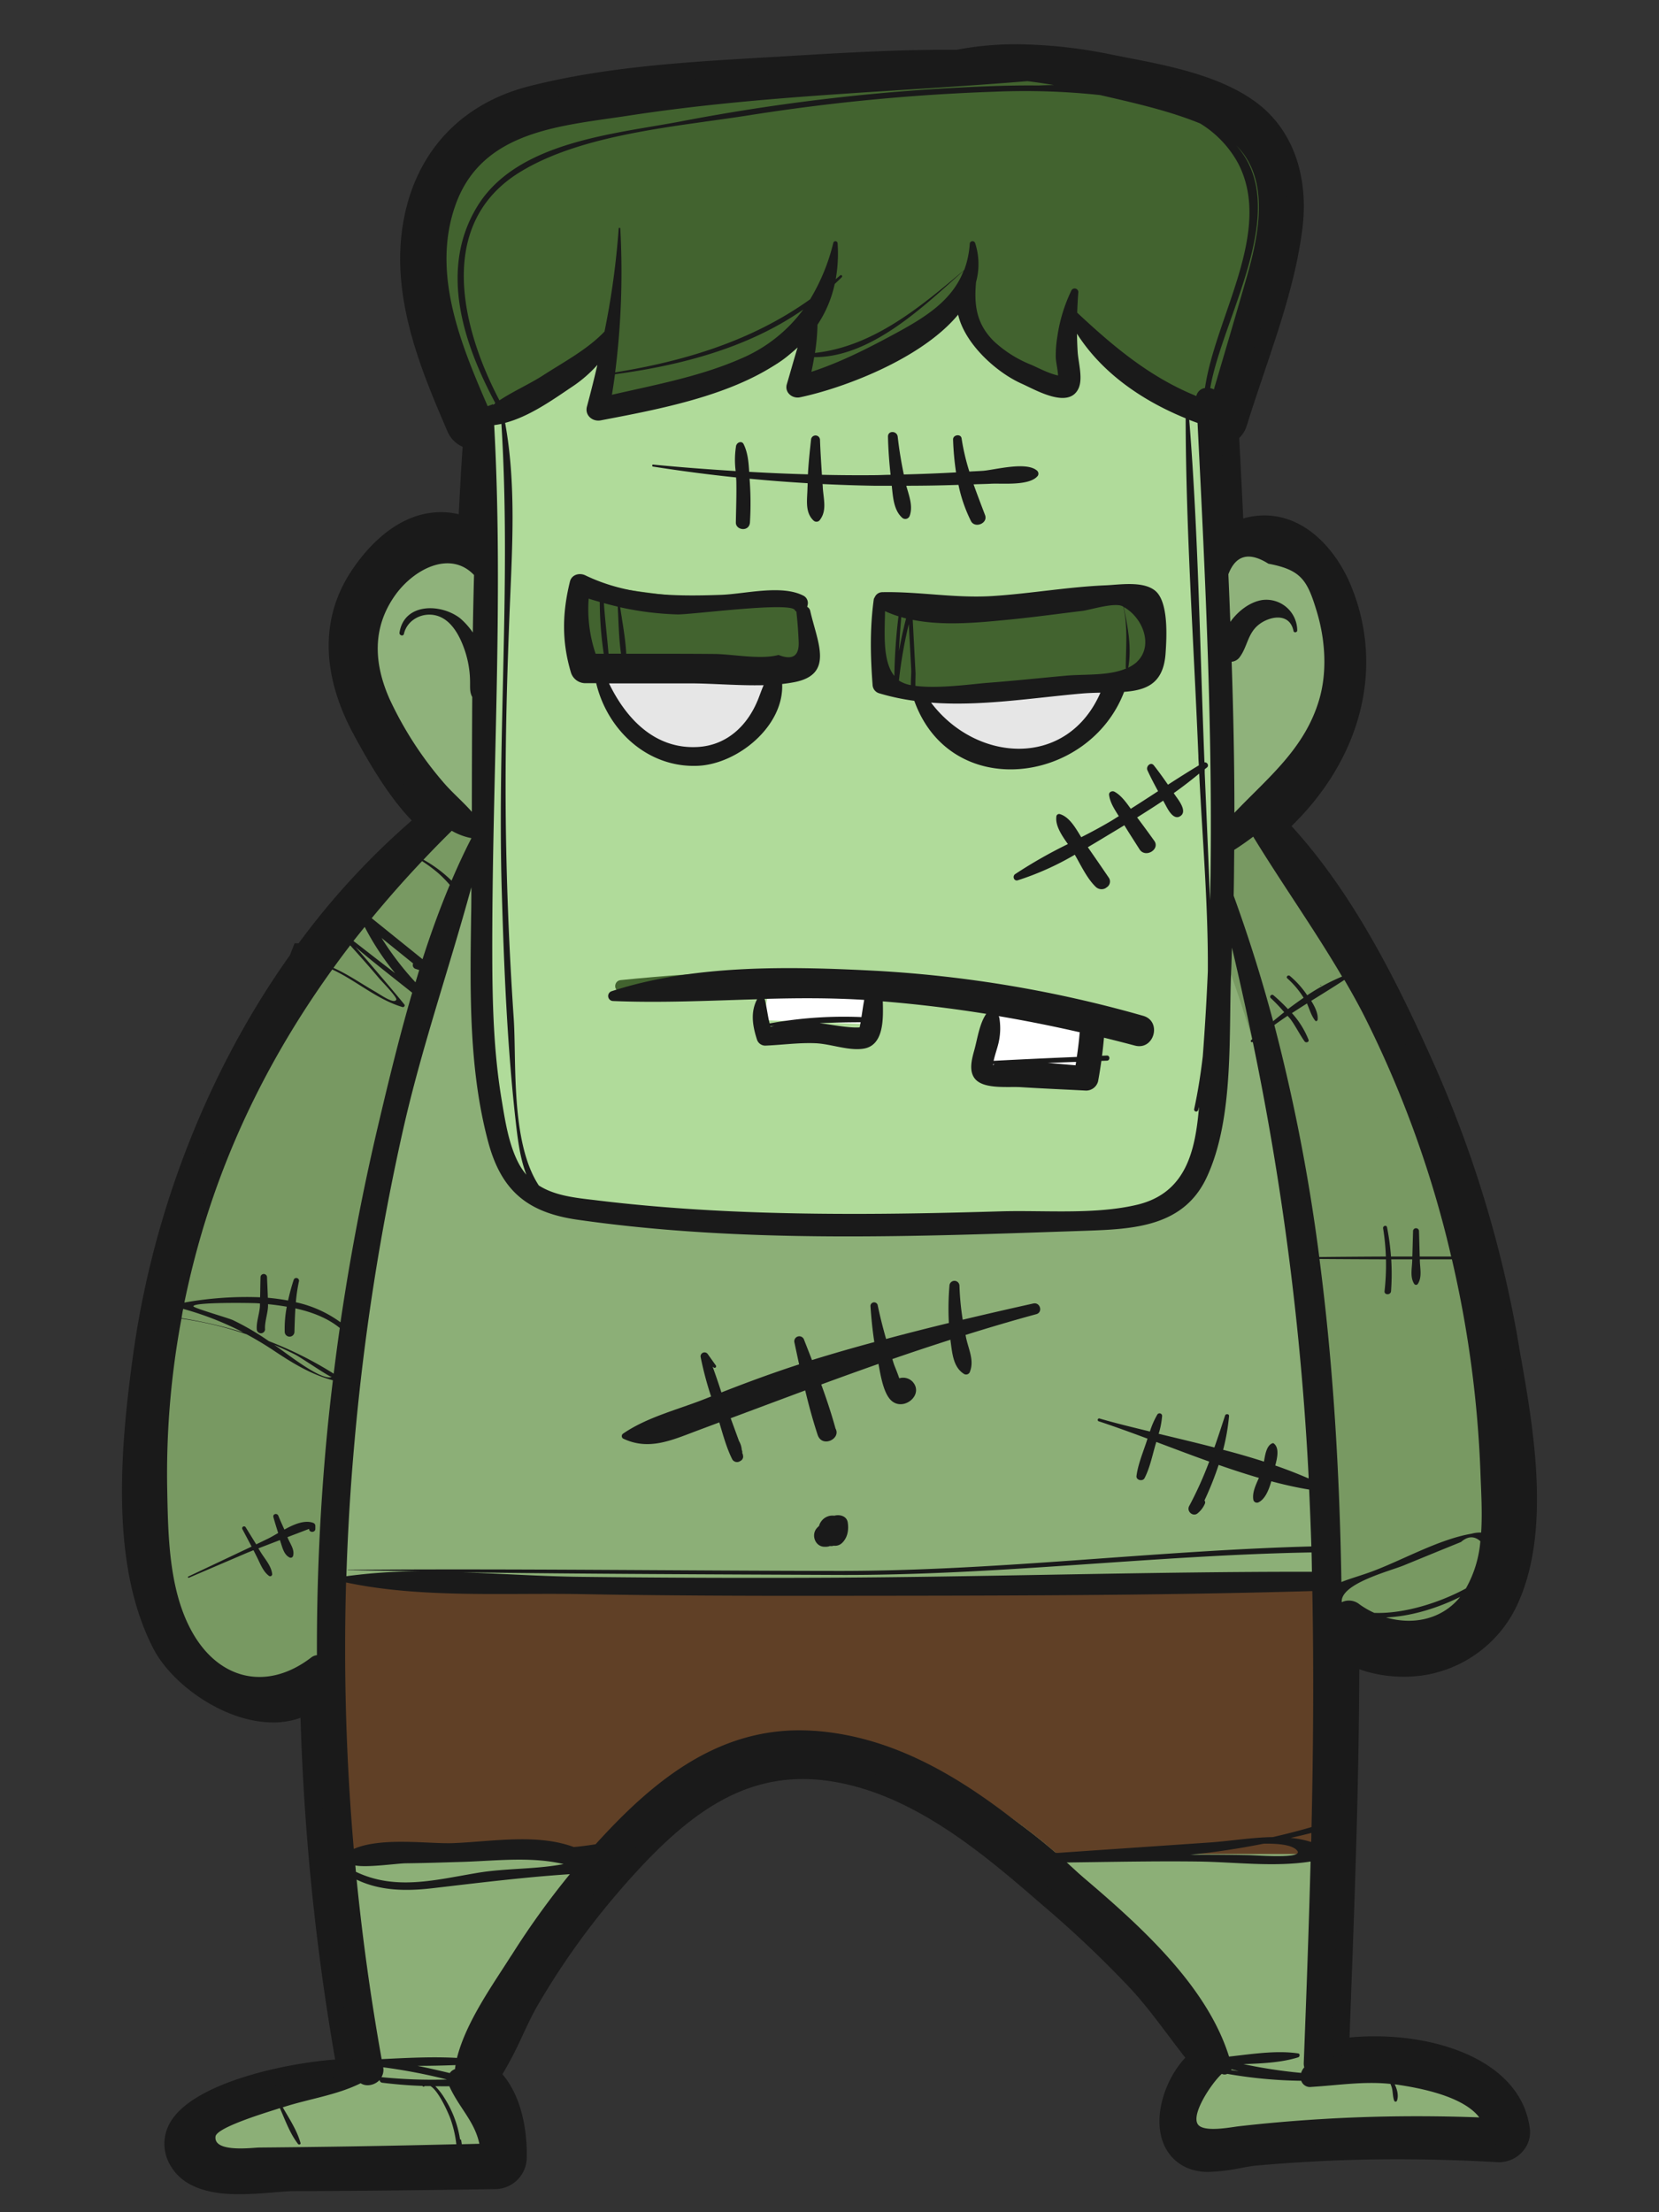 <svg id="Layer_1" data-name="Layer 1" xmlns="http://www.w3.org/2000/svg" viewBox="0 0 600 800"><rect x="0" y="0" width="600" height="800" fill="#333333" stroke="none"/><defs><style>.cls-1{fill:#1a1a1a;}.cls-2{fill:#789962;}.cls-3{fill:#8caf77;}.cls-4{fill:#8fb27b;}.cls-5{fill:#b0db9a;}.cls-6{fill:#42632f;}.cls-7{fill:#e6e6e6;}.cls-8{fill:#fff;}.cls-9{fill:#604026;}</style></defs><title>frank</title><path class="cls-1" d="M491.6,603.65a48,48,0,0,0,15.88,2.7,44.92,44.92,0,0,0,41.09-25.66c12.7-26.81,6-64.46,1.11-91.94l-1-5.91a426.63,426.63,0,0,0-31.29-100.78C504.9,354.27,489.28,323,467.1,298.73c25.57-24.91,33.75-57.92,21.26-87.5-5.07-12-15.89-24.83-31.07-24.83a27.35,27.35,0,0,0-4.28.34,26.85,26.85,0,0,0-3.37.76q-.7-14.55-1.46-29.1a10.84,10.84,0,0,0,2.76-4.54c1.89-6.18,4-12.33,6.17-18.85,5.72-16.92,11.64-34.42,13.89-52.1,2.43-19.05-3.37-35.56-15.91-45.3-13-10.1-32.25-13.82-47.72-16.81l-5.11-1A176.18,176.18,0,0,0,367.78,16,114.14,114.14,0,0,0,346,18h-3.17c-18.59,0-36.43,1-57.82,2.28l-8.6.51c-28.35,1.66-57.66,3.38-85.16,10.42C168,37.18,152.19,53.1,146.74,76c-6.87,28.88,5.27,57.12,15,79.81a10.74,10.74,0,0,0,5.58,5.77c-.57,8.11-1,16.26-1.42,24.39l-.69-.16a27.39,27.39,0,0,0-5.7-.6c-18.74,0-30.85,18.4-34.12,24-9.47,16.34-8.6,35.85,2.52,56.41,5.78,10.7,12.67,22.4,21,31.1A272,272,0,0,0,108,341.12l-1.46,0s-1.65,4.2-1.69,4.31c-29.19,41-49.24,91.8-56.51,143.13C43.2,525.07,40,566.39,55.51,596.26c6.67,12.86,25.64,26.62,43.24,26.62a29.12,29.12,0,0,0,9.94-1.67,869.43,869.43,0,0,0,12.52,123.58C104,746,69.88,753,61.53,767.57a15.23,15.23,0,0,0,.31,15.85c5.93,10.06,20.21,10.06,24.91,10.06,4.44,0,8.78-.36,12.6-.68,2.68-.22,5-.41,6.64-.42,21.93-.07,45.2-.3,73.22-.74a11.48,11.48,0,0,0,11.29-11.22c.14-5-.22-20.3-8.79-30.32a135.07,135.07,0,0,0,7.26-14c1.83-3.9,3.56-7.59,5.48-10.9a274.1,274.1,0,0,1,27.91-39.46c21.66-25.44,41.51-42.39,68-42.39a63,63,0,0,1,6.32.32c31.91,3.27,58.81,26.59,80.42,45.32a391.37,391.37,0,0,1,32,30.38c4.87,5.29,9.14,11,13.67,17,1.92,2.56,3.89,5.17,5.91,7.76-6,6.39-10,16.47-9.26,25.13.64,7.51,4.8,13.07,11.41,15.26a20,20,0,0,0,6.33.9A67.55,67.55,0,0,0,448.81,784c2.1-.38,4.08-.74,5.54-.87,8.77-.78,17.59-1.36,26.21-1.74,8.07-.35,16.4-.54,24.75-.54,11.76,0,24.07.36,36.55,1.06l.55,0a11.27,11.27,0,0,0,8.24-3.86,10.35,10.35,0,0,0,2.67-8c-2.76-23.26-30.21-33.67-56.19-33.67-3.07,0-6.12.15-9.06.44l.32-8.5C489.91,687.61,491.48,645.64,491.6,603.65Z"/><path class="cls-2" d="M231.52,291.34c-8.78-14.56-32.33-22.89-47.64-12.12-47,33.09-76,78.62-98,130-10.22,23.92-20.41,48.82-26,74.21-6.87,31.46-4.68,62.21-.5,93.82,2.39,18.1,14.29,33.79,34.82,33.79,17,0,37.23-15.56,34.82-33.79-3.14-23.76-7.05-48.73-2.65-72.55,4.15-22.49,13.16-44.56,21.72-65.76,15.22-37.67,36.4-77.12,70.91-101.41C234.23,326.87,241.68,308.19,231.52,291.34Z"/><path class="cls-2" d="M513.88,403.75c-18.89-48.48-45.21-102.7-90.21-133-36.89-24.87-71.74,33.68-35.15,58.35,16.27,11,26.78,31.27,36.22,47.64a342.76,342.76,0,0,1,26.79,58,366,366,0,0,1,20.55,126.59c-.53,43.5,69.1,43.52,69.64,0C542.38,507.8,533.4,453.84,513.88,403.75Z"/><path class="cls-3" d="M183.91,279.77c-63.12,166.8-83.29,236.09-53.36,472.17H170S217.53,627,300.6,632.25,444.8,746.72,444.8,746.72h33.31c13.7-156,3.08-334.29-52.92-440.43Z"/><path class="cls-4" d="M214.32,228.73c18.08,27,16.36,59.23-3.84,72s-51.23,1.15-69.31-25.87-16.36-59.23,3.84-72S196.24,201.71,214.32,228.73Z"/><path class="cls-4" d="M396.15,228.73c-18.08,27-16.36,59.23,3.84,72s51.23,1.15,69.31-25.87,16.36-59.23-3.84-72S414.22,201.71,396.15,228.73Z"/><path class="cls-5" d="M436.37,75.5c-1.78-28-250.81-9-250.81-9C170,189.35,176.2,342.21,179.77,404.61c.94,16.47,14.21,29.73,31.15,31.16,63.11,5.3,207.15,15.32,218.75-2.63C444.56,410.09,438.14,103.55,436.37,75.5Z"/><path class="cls-6" d="M322.58,30.47c-123.35,3.6-161.82,10.82-168.29,51.08s15,67.66,15,67.66,41.65-12.39,50.24-28v24.45s60.52-3.51,69.4-22v13.52s48.78-12,55.66-29.29c7.92,18.28,40.32,33,40.32,33L387,116.52s24.23,26.26,54.18,36c3.11-25.86,38.91-86.56,8.78-106.83S373.13,29,322.58,30.47Z"/><path class="cls-7" d="M369.18,275.93c21.08,0,38.17-16.58,38.17-37H331C331,259.35,348.1,275.93,369.18,275.93Z"/><path class="cls-7" d="M249.43,273.92c17.58,0,31.82-16.58,31.82-37H217.6C217.6,257.34,231.85,273.92,249.43,273.92Z"/><path class="cls-6" d="M318.92,218.76s-5.16,23.55,0,28.55,89.13,2.51,96.69,0,0-32.59,0-32.59Z"/><path class="cls-6" d="M291.13,218.56s4.74,22.72-1.49,23.75-67.42,5.66-78.35-3.13-1.57-28.41-1.57-28.41S272.29,220.69,291.13,218.56Z"/><polygon class="cls-8" points="359.44 357.48 353.5 386.54 391.8 387.69 395.26 365.98 359.44 357.48"/><path class="cls-8" d="M278.75,352.91l-2.53,16,38.3,1.48,2.06-16.67C309,353.53,290.28,353.15,278.75,352.91Z"/><path class="cls-6" d="M413,370c-60.35-21.58-125.32-21.89-188.55-15.57-2.6.26-2.62,4.24,0,4,62.89-6.29,127.42-6,187.46,15.43C414.41,374.75,415.47,370.9,413,370Z"/><path class="cls-9" d="M121.64,670.46h98.67c20.88-22.45,47.87-40.25,80.29-38.21,31,2,58.92,18.38,81.77,38.21H482.72c1.1-32.92,1-66.13-.37-98.83H117C116.83,601.07,118.38,633.44,121.64,670.46Z"/><path class="cls-3" d="M130.55,751.94s-61.93.15-60.38,25.19H179.58s4-7.81-9.59-25.19S130.55,751.94,130.55,751.94Z"/><path class="cls-3" d="M478.08,746.34s61.93.15,60.38,25.19H429.06s-4-7.81,9.59-25.19S478.08,746.34,478.08,746.34Z"/><path class="cls-1" d="M319,214.15a3,3,0,0,0-2.66,1.88,1.75,1.75,0,0,0-.35.85c-1.4,10.34-1.21,20.32-.41,30.74a3.32,3.32,0,0,0,2.34,3.08,82.93,82.93,0,0,0,12.75,2.74c13.19,36.73,63.13,30.12,75.88-3.24,8.12-.62,14.27-3,15-14,.38-5.48,1.16-18.47-3.72-22.54-4.33-3.61-12.66-2.24-17.78-2-13.71.56-27.29,3-41,3.88S332.44,213.86,319,214.15Zm10.45,33.62a11.53,11.53,0,0,1-4.34-1.66,160.6,160.6,0,0,1,3.57-20.45l.88,16.49C329.62,243.56,329.39,245.71,329.43,247.77Zm-4.33-12.16c.18-4.15.47-8.3.84-12.44.58.17,1.15.33,1.74.47C326.68,227.61,325.8,231.6,325.1,235.61Zm-5-14.58a40.9,40.9,0,0,0,4.83,1.84,200.3,200.3,0,0,0-1.49,21.57C319.07,239.06,320,228.55,320.08,221Zm16.65,33.06c18,1.38,36.52-1.71,54.35-3.28,2.31-.2,4.61-.27,6.87-.32C385.95,278,353.18,275.84,336.73,254.09Zm74.54-14.84a12.94,12.94,0,0,1-3.27,2.19c1.32-7.38-.17-14.72-1.64-21.95C413.46,223.44,417.18,233.58,411.26,239.25Zm-20-18.31c3-.37,11.76-3.18,14.64-1.71l.32.18c1.65,7.26.93,14.58.87,22a.39.39,0,0,0,.17.32c-6.34,2.76-15.17,2-21.86,2.62-9.38.86-18.77,1.85-28.16,2.57-5.31.4-17.94,2.23-26.23,1.1,0-2,.08-4.21.06-4.61l-.4-7.55-.62-11.7c11.33,2.25,23.86,1,34.86-.09C373.73,223.22,382.5,222,391.28,220.94Z"/><path class="cls-1" d="M252.31,276.94c14.39-.58,31.22-14.26,30.57-29.59,1.52-.17,3-.39,4.46-.67,14.46-2.84,8.24-14.46,5.69-25.76a2.18,2.18,0,0,0-1.09-1.46l.14-.65a3,3,0,0,0-1.35-3.31c-7.94-4.23-21.19-.7-29.91-.39-16.84.6-33.66.42-49.15-7.06-2.11-1-4.92-.27-5.54,2.25-2.79,11.29-3,21.65.34,32.84a5.46,5.46,0,0,0,5.15,3.92h4C219.64,263.95,234.1,277.68,252.31,276.94Zm-32.23-40.56c-.5-6.1-1.26-12.17-1.67-18.28,1.65.47,3.32.89,5,1.28.32,5.59.38,11.43,1.19,17Zm53.89,17c-3.81,9.19-11.22,16.18-21.66,16.75-15.49.85-25.87-10.24-32.05-23l29.22,0c8.21,0,17.74.88,26.7.65C275.45,249.41,274.86,251.2,274,253.35Zm13.46-32.78a2.37,2.37,0,0,0,.64.63,2,2,0,0,0,0,.4q.56,5.06.77,10.14.48,8.13-7.28,5.08c-6.53,1.78-16.49-.3-23.3-.36-10.59-.09-21.18-.08-31.77-.07-.29-5.59-1.39-11.29-2.19-16.81a109.92,109.92,0,0,0,20.69,2.58C250.08,222.3,285.44,217.56,287.44,220.57Zm-74.52-4.12c1.33.46,2.67.81,4,1.21a131,131,0,0,0,1.44,18.73h-2.94A50.38,50.38,0,0,1,212.91,216.45Z"/><path class="cls-1" d="M221.24,358.44a1.82,1.82,0,0,0,.48,3.56c17.36.72,34.71-.13,52.09-.64h0c-2.44,4.68-1.65,9.54-.07,14.49a3.17,3.17,0,0,0,3,2.28c6.06-.24,12-1.11,18.1-.87,5.56.22,11.82,2.75,17.25,2,7.61-1,7.38-10.78,7.18-17.14q18.86,1.54,37.42,4.52c-2.45,3.47-3.2,9.05-4.29,13-.92,3.34-2.32,8.17.7,11,3.52,3.26,11.77,2.23,16.13,2.51,7.85.5,15.71.82,23.57,1.24a4.5,4.5,0,0,0,4.32-3.29c.47-2.48.85-5,1.21-7.46l2-.07c1.19,0,1.2-1.9,0-1.86l-1.77.07c.29-2.16.51-4.34.71-6.52q5.59,1.37,11.17,2.85c7,1.85,9.88-8.81,3-10.76a440.82,440.82,0,0,0-95.94-16.24C286.3,349.44,251.29,348.66,221.24,358.44Zm55.38,3c0-.09-.11-.13-.15-.21,12-.32,24-.4,36.08.36-.39,2.06-.66,4.14-1,6.22a149.9,149.9,0,0,0-33.21,2.29C277.64,367.29,277.35,364.42,276.61,361.48Zm2,9.64,1.45-.11c-.47.1-.94.17-1.41.29C278.64,371.25,278.63,371.19,278.61,371.13ZM296.4,370c4.93-.21,9.88-.3,14.86-.32-.11.62-.22,1.24-.36,1.85C307,371.83,300.77,370.52,296.4,370Zm62.78,14.86h.55a1.19,1.19,0,0,0-.57.36C359.15,385.07,359.16,384.93,359.17,384.82Zm29.83.37c-3.31-.25-6.69-.59-10.07-.87,3.42-.1,6.83-.24,10.25-.35C389.12,384.38,389.07,384.79,389,385.19Zm1.44-11.47c-.23,2.84-.59,5.65-1,8.45q-15,.62-30.09,1.42c.41-1.93,1.32-4.65,1.52-5.48a23.31,23.31,0,0,0,.56-10,2,2,0,0,0-.26-.69q14.75,2.5,29.37,5.85C390.52,373.4,390.46,373.55,390.44,373.73Z"/><path class="cls-1" d="M236.17,168.73q15,2.36,30.06,3.93c0,.46.06.92.07,1.37.1,5-.09,9.9-.17,14.86h0c-.12,2.89,4.86,3.59,5.1,0a112.6,112.6,0,0,0-.14-15.77q10.46,1,21,1.62c0,.52,0,1-.05,1.56-.05,4.2-1.06,8.85,2.17,11.93a1.53,1.53,0,0,0,2.15,0c2.84-3.48,1.47-7.63,1.21-11.93,0-.42-.05-.84-.08-1.26q9.57.47,19.19.63c1.95,0,3.89,0,5.84,0,.44,4.07.68,8.74,3.73,11.53a1.69,1.69,0,0,0,2.78-.73c1.21-3.55-.28-7.23-1.26-10.81q9.44,0,18.87-.32a53.76,53.76,0,0,0,4.52,13.09c1.42,2.77,6.23.83,5.1-2.15-1.43-3.78-2.85-7.45-4.15-11.13,2.12-.09,4.24-.11,6.35-.22,4.07-.21,14,.86,16.89-2.89a1.47,1.47,0,0,0-.23-1.78c-3.77-3.53-15.38-.32-19.64,0-1.63.11-3.27.17-4.9.27a79,79,0,0,1-2.81-12c-.25-1.75-3.14-1.33-3.08.42a102.64,102.64,0,0,0,1.08,11.88q-9.45.52-18.9.75c-.93-4.52-1.69-9.06-2.2-13.65-.25-2.2-3.58-2.32-3.52,0,.11,4.61.44,9.19.94,13.77-1.81,0-3.61.12-5.42.13q-9.7.09-19.41-.13c-.27-4.24-.55-8.48-.7-12.73a1.62,1.62,0,0,0-3.23,0c-.47,4.18-.9,8.37-1.14,12.57q-10.63-.3-21.24-.91c-.21-3.44-.48-6.9-2-10-.62-1.29-2.27-.74-2.64.37l-.06,0a32.09,32.09,0,0,0-.19,9.35c-10-.62-19.91-1.37-29.83-2.34C235.84,167.92,235.73,168.66,236.17,168.73Z"/><path class="cls-1" d="M301.78,548.11l-.09,0a5,5,0,0,0-4.86,2.33,3.88,3.88,0,0,0-.59,1.36c-.24.23-.49.46-.72.71-2.32,2.44-.74,6.94,2.83,6.84a5,5,0,0,0,1.46-.15,1,1,0,0,0,.24-.12,3.4,3.4,0,0,0,1.28-.06l.16-.06a3.62,3.62,0,0,0,3-.93c2.06-1.9,2.52-4.78,2.11-7.43C306.27,548.23,303.71,547.59,301.78,548.11Z"/><path class="cls-1" d="M113.32,550.73c-3.1-1.18-7,.48-10.47,2.41-.74-1.65-1.5-3.28-2.18-5-.44-1.08-2.11-.69-1.79.49.52,1.93,1.13,3.83,1.72,5.74-1.4.82-2.7,1.59-3.81,2.11l-4.13,2-3.85-6.24a.69.69,0,0,0-1.18.69L91,559.29,68.07,570.13c-.29.14,0,.54.25.42l21.17-9.07,2.19-.88,1,2c1.32,2.5,2.32,5.64,4.66,7.32a.74.74,0,0,0,1.1-.63c-.26-2.87-2.48-5.33-4-7.73l-1-1.63,7.81-3c.06.17.1.34.15.51.68,2,1.25,4.77,3.3,5.77a.89.89,0,0,0,1.29-.53c.59-2.09-.77-4-1.65-5.91-.14-.29-.26-.6-.39-.89l7.85-3c-.05,1.44,2.24,1.45,2.25,0q0-.48,0-1A1.15,1.15,0,0,0,113.32,550.73Z"/><path class="cls-1" d="M477.65,356.18a.15.15,0,0,0,0,.29A.15.15,0,0,0,477.65,356.18Z"/><path class="cls-1" d="M225.32,520.21c9.39,4.5,17.74.56,27.12-2.95l7.7-2.88c1.36,4.51,2.64,9.28,4.7,13.37a2,2,0,0,0,2.7.71l.42-.25a1.72,1.72,0,0,0,.76-1.88l-.08-.45a1,1,0,0,0-.22-.44c.1-.19.07-.55-.16-1.19a7.44,7.44,0,0,0-1-3.16c-1-2.76-2-5.49-3-8.22q13.39-5,26.79-10l.16-.06c1.31,5.42,2.76,10.79,4.5,16.07,1.6,4.84,8.55,1.43,6.47-2.27-1.48-5.38-3.25-10.69-5.16-15.94q10.33-3.8,20.69-7.45c.81,4.4,1.86,10.83,4.74,13.35,4.43,3.87,11.84-2.2,7.59-6.91a4.75,4.75,0,0,0-4.81-1.23c-.74-2.24-1.74-4.47-2-5.33-.18-.54-.34-1.08-.51-1.62q10.49-3.63,21.05-7c0,.13,0,.26,0,.39.63,4.39.89,9.5,4.9,12a1.48,1.48,0,0,0,2-.53c1.79-4.14-.24-8-1.2-12.24-.1-.45-.18-.9-.27-1.34,8.46-2.65,17-5.18,25.57-7.51,2.5-.68,1.45-4.43-1.07-3.87q-12.77,2.83-25.52,5.87A97,97,0,0,1,347,465a1.81,1.81,0,0,0-3.62,0,97.8,97.8,0,0,0-.21,13.43q-11.39,2.76-22.7,5.78c-1.16-4.06-2.21-8.16-3.06-12.31a1.33,1.33,0,0,0-2.6.35c.3,4.36.73,8.75,1.4,13.08-7.43,2-14.84,4.13-22.19,6.4l-.35.11q-1.42-3.65-2.85-7.29a1.81,1.81,0,0,0-3.49,1q.83,3.91,1.68,7.84c-9.48,3.07-18.82,6.51-28.1,10.15-1-3.1-2.06-6.21-3.17-9.29l.38.27a.54.54,0,0,0,.76-.76l-2.85-4a1.43,1.43,0,0,0-2.61,1.1,121.47,121.47,0,0,0,3.76,14.15l-1.85.73c-10,4-21.16,6.64-30,12.71A1.09,1.09,0,0,0,225.32,520.21Z"/><path class="cls-1" d="M481.53,744.1c1.81-49.17,3.94-99.7,3.81-150.35,20,12.46,47.17,6.25,57.57-15.73,12.72-26.85,4.44-66.1-.45-94.1a419.43,419.43,0,0,0-30.83-99.3c-13.33-29.76-30-62.55-53.47-86.19,24.38-21.06,37.75-53.21,24.43-84.76-4.78-11.33-15-22.91-28.59-20.74a20,20,0,0,0-10.15,4.76q-1-21.29-2.11-42.56A4.68,4.68,0,0,0,445,152c6.93-22.66,16.84-46.32,19.84-69.9,1.86-14.63-1.43-30.15-13.54-39.56C438.06,32.31,416.92,29.12,401,26c-18-3.59-36.4-5.31-54.43-1.67-20.47-.16-41.06,1-61.22,2.26-30.45,1.84-62.88,3.13-92.58,10.74-20.57,5.27-35,19.38-40,40.2-6.27,26.38,4.42,52,14.69,75.89,1.34,3.11,4.26,3.37,6.56,2.09q-1.55,20.07-2.28,40.27a18.79,18.79,0,0,0-7.87-3.75c-14.21-3-26.59,9.22-33.1,20.45-9.45,16.31-6,34.42,2.61,50.28,5.31,9.82,14.16,25.59,25,34.33a264.45,264.45,0,0,0-47.15,50.27l-.17,0c-.31,0-.35.33-.16.5-30,41.68-49.28,91.79-56.35,141.69C50.1,521,45.81,564,61.07,593.37,69.7,610,100.6,626.3,114.7,609.62a859.88,859.88,0,0,0,13.86,140.7,5.61,5.61,0,0,0,.19.65c-16.19-1.23-73,9.79-61.51,29.28,6.31,10.71,29.48,5.91,38.73,5.89q36.58-.11,73.15-.74a5.22,5.22,0,0,0,5.12-5.12C184.52,770.12,182,757,173.49,751c6.52-8.46,10.24-19.9,15.55-29a279.75,279.75,0,0,1,28.55-40.37c20.85-24.49,45.08-47.78,79.73-44.23,32.92,3.37,59.87,26,83.88,46.82a395.91,395.91,0,0,1,32.48,30.87c8.66,9.42,15.63,20.17,23.76,30-10.66,5.68-18,29.08-4.69,33.49,5.54,1.83,15.27-1.18,21-1.69q13.22-1.17,26.49-1.76a616.64,616.64,0,0,1,61.94.53c2.41.14,5.17-2.36,4.88-4.88C544.11,745.62,504.8,739.3,481.53,744.1ZM457,666.73c5.92-.1,10.67.52,12.21,2.6,2.17,2.94-14.32,1.59-17.91,1.53q-10.41-.2-20.82-.13Q443.79,669.37,457,666.73Zm-19.5,1.81h0Zm29.32-3.91c2.48-.57,5-1.15,7.45-1.79,0,1.09,0,2.18-.07,3.28A36.35,36.35,0,0,0,466.85,664.64Zm-263,9.47c-10.07,1.95-20.82,1.46-30.95,3.15-15.65,2.62-29.79,6.48-44.15-.35-.07-.77-.13-1.53-.2-2.3,4.29.85,15.16-.75,18.25-.78,6.61-.07,13.21-.3,19.82-.49C178.75,673,191.82,671.26,203.81,674.1ZM97.23,485a93.34,93.34,0,0,0-13-7.61c-1.75-.8-14.24-4.36-14.29-5-.11-1.57,21.41-1.22,23.07-1.1l1,.08c0,.3,0,.61,0,.91-.16,2.8-1.35,5.78-1.14,8.53a1.51,1.51,0,0,0,3,0c-.23-2.63,1-5.82,1.06-8.53,0-.22,0-.44,0-.66,2.23.22,4.51.53,6.79.92a42.38,42.38,0,0,0-.75,9.07,1.76,1.76,0,0,0,3.52,0c.08-2.87.16-5.67.34-8.46,5.88,1.29,11.55,3.42,16.06,7.09q-1.19,8.25-2.2,16.52A135.38,135.38,0,0,0,97.23,485ZM120,497.93c-3.66,1.69-16.92-9-20.33-11.25l-.49-.33c2.58,1.11,5.13,2.27,7.62,3.53C108.83,490.9,119.44,498.19,120,497.93ZM66.25,473.33A112.57,112.57,0,0,1,88,481.84a165.21,165.21,0,0,0-22.36-5.16C65.84,475.56,66,474.44,66.25,473.33ZM131.9,335.2a95.72,95.72,0,0,0,11,16.73c-5.06-3.84-10.06-7.77-15.07-11.65C129.18,338.58,130.54,336.89,131.9,335.2Zm6.1,4,11.42,9.21a1.44,1.44,0,0,0,1,2l1.2.38c-.46,1.48-.9,3-1.35,4.44A107,107,0,0,1,138,339.2Zm32.47-18.31c0,3.51,0,7-.09,10.54-.36,27.07-.89,55.18,6.19,81.56,4.78,17.81,14.38,25.53,32.32,28.1,60.47,8.66,122.65,6.06,183.48,4,17.58-.61,35.71-1.4,44.07-19.37,10.09-21.67,7.82-52.12,8.86-75.38.11-2.55.16-5.1.25-7.65q3.91,16.52,7.34,33.1l-.4.36c-.42.38.17,1,.6.63a1029.27,1029.27,0,0,1,20.19,157.18c0,.23,0,.47,0,.7q-5.86-2.55-12.06-4.69c.73-2.79,1.55-6.4-.56-8a.59.59,0,0,0-.59,0c-2,.89-2.5,3.94-2.94,6.59-4.84-1.55-9.78-3-14.77-4.27a75.09,75.09,0,0,0,2.14-12.18c.08-.86-1.2-.95-1.44-.2-1.26,3.88-2.52,7.73-3.86,11.53-6.72-1.73-13.47-3.34-20.15-4.94A30,30,0,0,0,420.3,512a.94.94,0,0,0-1.73-.47,30.09,30.09,0,0,0-2.69,6.14c-6.25-1.51-12.41-3-18.33-4.73a.54.54,0,0,0-.29,1c5.82,1.92,11.76,4.08,17.75,6.32-.23.72-.46,1.44-.7,2.13-1.26,3.69-2.77,7.48-3.28,11.35-.2,1.56,2.25,2.1,2.92.79,1.78-3.47,2.66-7.48,3.7-11.22.17-.61.36-1.24.54-1.86,6.33,2.38,12.72,4.81,19.14,7.1a132.71,132.71,0,0,1-7.24,16.07c-1.09,2,1.54,4.17,3.22,2.48a8.93,8.93,0,0,0,2.43-3.27,1.11,1.11,0,0,0-.13-1.22,114.86,114.86,0,0,0,5.13-12.86c4.85,1.69,9.71,3.28,14.56,4.7-1.19,2.65-2.49,5.42-2,8a1.34,1.34,0,0,0,1.94.79c2.33-1.17,3.67-4.48,4.55-7.57,4.58,1.23,9.14,2.26,13.68,3,.31,6.85.59,13.71.8,20.56-57.19,1.54-113.94,8.92-171.22,8.86-59.1-.06-118.21-.88-177.31-.4a0,0,0,0,0,0,.1c8.64.17,17.28.28,25.92.41A206.92,206.92,0,0,0,125.27,570q.77-24.64,3-49.24a858.86,858.86,0,0,1,17.42-111.83C152.38,379.17,162.45,350.25,170.46,320.89ZM359.61,33.17a254.87,254.87,0,0,1,38.33,1.22c12,2.78,24.81,5.62,36.13,10.27a38.3,38.3,0,0,1,13.78,14.53c12.68,24.6-8.27,55.31-12.06,81.13a3.69,3.69,0,0,0-3.11,2.9c-16.69-6.77-29.73-17.65-43.1-30.15.09-2.46.21-4.93.41-7.45a1.33,1.33,0,0,0-2.46-.67,57.05,57.05,0,0,0-5.13,16.79,42.71,42.71,0,0,0-.57,7.25c0,1.66.7,4.46.84,6.79-3.19-.61-7.57-2.94-9.62-3.82a43.35,43.35,0,0,1-13.4-8.37C353,117.17,352.26,110.09,353,102a24.49,24.49,0,0,0-.35-14.16,1,1,0,0,0-1.92.26,33.68,33.68,0,0,1-2,9.53c-15.83,13.34-32.87,27.67-54,30a70.27,70.27,0,0,0,.92-10.19,42.52,42.52,0,0,0,6.23-14.74c.87-.82,1.75-1.63,2.6-2.49a.44.44,0,0,0-.62-.62c-.53.48-1.08.92-1.61,1.39a54.09,54.09,0,0,0,.68-13,.79.79,0,0,0-1.54-.21A72.55,72.55,0,0,1,293,108.23c-20.87,14.92-45,22.29-70.52,26.44a287.89,287.89,0,0,0,1.86-52,.29.29,0,0,0-.59,0,289.61,289.61,0,0,1-5.12,37.22c-6.13,6.45-14.58,10.92-22,15.71-5,3.24-10.89,5.82-16,9.18-13.8-26.22-23.09-64,7.61-82.66,22.59-13.77,56.89-16.37,82.46-20.4A727.55,727.55,0,0,1,359.61,33.17ZM194.86,428.69c-10.29-15.7-8-45.1-9.08-60.58-1.71-25.45-2.73-51-2.9-76.46-.16-24.34.52-48.64,1.53-73,.91-21.79,2.21-44.16-1.73-65.73,8.61-2.25,17-8.17,23.86-12.81a47.08,47.08,0,0,0,9.52-8.17q-1.76,7.55-3.78,15.07c-.85,3.18,2,5.58,5,5,23.21-4.43,53.52-10,71.19-26.36-1.38,4.42-2.59,8.91-3.9,13.29-.89,3,2,5.31,4.74,4.74,15.27-3.19,43.79-13.7,57.21-29.89,2.46,10.7,14,21,23.08,25,4.92,2.2,16.83,9.24,20.42,1.77,1.72-3.58,0-9.33-.26-13.2-.15-2.26-.22-4.48-.26-6.69,9.08,14.25,23.61,24.2,39.31,30.6.08,40.66,2.95,81.47,4.6,122.08,0,1.14.11,2.28.16,3.42-3.77,2.27-7.48,4.62-11.16,7-1.65-2.38-3.32-4.74-5.12-7-1.11-1.4-2.95.38-2.31,1.78,1.18,2.58,2.5,5.08,3.85,7.56q-4.91,3.22-9.87,6.37c-1.69-2.35-3.55-4.94-5.93-6.19-.77-.4-2,.08-1.92,1.1.31,2.8,2,5.33,3.52,7.76-1,.59-1.9,1.2-2.86,1.77-3.48,2.06-7.09,4-10.73,5.84-2-3.28-4.25-7.32-7.7-8.35a1,1,0,0,0-1.3,1c-.38,3.23,2,6.77,4.18,9.83a169.6,169.6,0,0,0-19.07,10.86c-1.09.75-.46,2.65.94,2.24a102.43,102.43,0,0,0,20.63-9.25c2.23,3.86,4.47,8.67,7.59,11.64a3,3,0,0,0,3.53.46l.41-.3a2.47,2.47,0,0,0,.87-3.33q-3.81-5.61-7.69-11.18c3.48-2.05,6.9-4.14,10.25-6.15,1-.59,2-1.2,2.95-1.8,1.78,2.92,3.65,5.79,5.48,8.68,2.14,3.38,7.62,0,5.31-3.1-2-2.8-4.07-5.63-6.16-8.4,3.17-2,6.33-4,9.42-6.07l.81,1.48c.87,1.6,2.93,5.86,5.48,4.05s-.89-5.92-2-7.56l-.47-.69q4.74-3.37,9.21-7.08c1.16,23.6,3.28,47.68,3.12,71.53Q436.17,366.67,435,382c-.75,6.41-1.75,12.79-3.12,19.11a.74.74,0,0,0,1.42.39c.13-.39.22-.78.35-1.17-1.34,15.39-4.42,31-22.31,35.32-15.47,3.7-33.81,1.93-49.64,2.41-16.34.49-32.69.86-49,.91-32.62.1-65.34-1-97.74-5C207.67,433.13,200.53,432.32,194.86,428.69ZM323.25,120.91c-9.71,5.24-19.38,10.14-29.79,13.55.37-1.76.72-3.53,1-5.3,20.63.08,39.66-18.39,54.08-31.3C344.3,108.85,334.44,114.87,323.25,120.91ZM222.42,135.34c24-3.23,48.26-9.61,68.1-23.41A54.25,54.25,0,0,1,268,129.67c-14.66,6.45-31,9.49-46.69,13.09Q221.92,139.05,222.42,135.34ZM437.64,325.59q-.95-23-1.94-46.1c0-.43,0-.86,0-1.29.27-.24.57-.45.84-.68.82-.72,0-2-.93-1.82-1.64-41.23-2.22-82.73-5.5-123.87q1.48.58,3,1.12C436,210.43,438.82,268,437.64,325.59Zm-256.3-172.3c3.52,56.23-1.53,112.6.13,169,.84,28.47,2,57.21,5.3,85.52.68,5.84,1.59,11.77,3.6,17a22.53,22.53,0,0,1-2.94-4.39c-3.54-6.89-4.81-15.51-6.06-23.06-2.81-16.93-3.28-34.16-3.33-51.28-.17-63.94,4.16-128.45.69-192.34C179.6,153.61,180.47,153.48,181.34,153.29ZM507.66,566.1,520.1,561l8.29-3.37c2.47-2.16,4.81-2.24,7-.29a41.62,41.62,0,0,1-5.23,17.09c-9.07,4.93-22,9.23-33.12,8.84a31.55,31.55,0,0,1-5.41-3.13,6,6,0,0,0-6.36-.74C484.66,572.73,502.44,568.22,507.66,566.1Zm-204.6,3.44c57.29.25,114.08-7.12,171.28-8.14.07,2.33.09,4.66.14,7-58.9-.08-117.82,1.9-176.72,2.15q-43.8.19-87.59-.32c-13.93-.15-28.45-1.15-42.95-1.63C212.49,569.18,257.78,569.34,303.06,569.54Zm198.2,15.36c9.16-.35,19-3.5,26.84-7.42C521.39,585.77,510.83,587.72,501.26,584.9Zm34.42-30.68a11.82,11.82,0,0,0-3.51.42c-11.66,2-24.4,9.26-35.49,13.47-4.21,1.6-8.43,2.72-11.54,4-.65-39.17-2.91-78.3-7.94-116.83q12,.09,24.05.13a84.94,84.94,0,0,1-.51,11.5c-.17,1.48,2.24,1.52,2.35,0a84.79,84.79,0,0,0,.06-11.5h7.6c0,.17,0,.34,0,.5-.08,2.8-.85,5.91.7,8.35a.79.79,0,0,0,1.35,0c1.55-2.44.78-5.55.7-8.35,0-.17,0-.34,0-.51,3.87,0,7.74,0,11.6,0a406.05,406.05,0,0,1,10.33,77.29C535.66,539.42,536.15,546.91,535.68,554.22Zm-12.32-106c.52,2.05,1,4.12,1.48,6.18-3.79,0-7.59,0-11.38,0l-.26-9.27a1.08,1.08,0,0,0-2.15,0q-.13,4.64-.26,9.27h-7.72a86.32,86.32,0,0,0-1.43-10.58c-.19-.94-1.57-.53-1.42.39a82.72,82.72,0,0,1,1,10.19q-12,.05-24.09.18a670.09,670.09,0,0,0-16.25-83.9q2.38-1.72,4.8-3.34c.31.39.66.76,1,1.16,1.91,2.58,3.29,5.48,5.13,8.08.47.67,1.76.29,1.43-.6a31.85,31.85,0,0,0-6-9.61q2.71-1.77,5.45-3.49c.94,2.13,1.56,4.49,3,6.24.3.37.79,0,.84-.35.26-2.21-1-4.75-2.31-6.84,4-2.48,8-4.95,12-7.57,2.57,4.41,5.07,8.87,7.39,13.46A390.79,390.79,0,0,1,523.36,448.18Zm-38-95.07a74.58,74.58,0,0,0-12.59,6.77,33,33,0,0,0-6.28-7c-.62-.52-1.52.35-.9.9a31.87,31.87,0,0,1,5.88,7q-2.88,2-5.66,4.1c-1.71-1.83-3.51-3.53-5.24-5-.66-.58-1.62.37-1,1a59.29,59.29,0,0,1,4.87,5.11q-2,1.61-4,3.27-6.14-23-14.27-45.39c.12-5.52.15-11,.2-16.56,2.36-1.5,4.65-3.11,6.87-4.79C463.62,319.56,475.2,335.83,485.36,353.11ZM458.73,203.85c11.85,2.24,14.05,5.92,17.45,17.11,3.07,10.09,3.92,21.59,1,31.79-5.18,18-18.74,28.57-30.74,41.19,0-18.21-.38-36.43-1-54.64a4,4,0,0,0,2.94-1.7c2.75-3.72,2.84-8.36,6.66-11.54s11.34-4.81,12.77,2.1c.16.77,1.34.58,1.35-.18a11.18,11.18,0,0,0-12.6-11c-4.34.64-8.69,3.83-11.6,7.91q-.32-8.61-.7-17.22Q448.24,197.23,458.73,203.85Zm-7.56-104.6c-3.95,13.89-8.08,27.73-12.15,41.58a4.78,4.78,0,0,0-1.32-.47c4.36-25.63,29.78-64.86,9.49-87.68C458.86,64.4,455.78,83,451.17,99.24ZM164.74,74.11c9.65-27.05,38.23-28.54,62.58-32.29,48.08-7.4,96.08-8.49,144.27-12.47,3.2.4,6.39.86,9.59,1.42-1.88,0-3.74.07-5.57.15-6.19-.07-12.4.05-18.6.29A738.88,738.88,0,0,0,246.47,43.86c-24.31,4.64-59.6,7.31-73.93,30.9-13.8,22.73-5,49.37,6.6,71-.84.6-1.65,1.23-2.44,1.89C166.84,124.91,155.88,99,164.74,74.11ZM140.93,252.86c-5.69-12.78-6.44-25.69,1.92-37.52,6.69-9.47,19.91-16.51,28.59-7.4q-.28,10.39-.44,20.79a26.36,26.36,0,0,0-4.63-5.18c-7-5.38-20.19-5.57-21.88,5.22-.16,1,1.36,1.51,1.6.44,1.15-5,6.51-7.85,11.47-6.67,5.21,1.23,8.24,6.56,10,11.17A36.39,36.39,0,0,1,170,246.19c.06,2.45-.2,4.07.79,5.86q-.12,20.78-.14,41.53c-3.32-3.79-7.21-7-10.58-11A129.76,129.76,0,0,1,140.93,252.86ZM170.5,303.1c-2.57,5-4.95,10.13-7.19,15.37a47.74,47.74,0,0,0-10.16-7.58q5-5.3,10.24-10.45A22.94,22.94,0,0,0,170.5,303.1Zm-17.85,8.31a53.43,53.43,0,0,1,6.13,4.58,49.56,49.56,0,0,1,3.89,4c-3.66,8.73-6.92,17.74-9.86,26.88l-18.38-14.82Q143.13,321.47,152.65,311.41Zm-26,30.44c3.61,4,7.16,8,10.6,12.1.5.6,6.42,6.66,6.08,7.53-.71,1.85-5.87-1.89-7.86-3-5.06-2.92-9.73-6.19-14.87-8.47Q123.57,345.87,126.66,341.86Zm-6.5,8.74c8.68,4,16.07,10.81,25.43,13.6.47.14,1-.46.69-.9-1.91-2.49-14-16.68-17.73-20.88,3.39,3.07,13.85,11.28,20.53,16.58-4.65,15.94-8.54,32-12.2,47.5q-8.4,35.49-13.73,71.68A42.63,42.63,0,0,0,107,470.93a58.55,58.55,0,0,1,1.15-7.71,1,1,0,0,0-1.89-.52c-.81,2.45-1.51,5-2.08,7.61a73.28,73.28,0,0,0-7.31-1c-.07-2.51-.21-5-.3-7.53a1.18,1.18,0,0,0-2.35,0c-.07,2.45-.09,4.9-.15,7.35a126.32,126.32,0,0,0-27.39,1.92q2.26-11,5.3-21.81C82.17,413,98.79,380.29,120.17,350.59Zm-7.36,248.62c-16.19,12.62-34.27,8.41-44-10.33-7.69-14.75-8-33.74-8.31-50a304.81,304.81,0,0,1,5.14-62,127.34,127.34,0,0,1,23.6,5.66c3.22,1.72,6.39,3.61,9.58,5.73,7.08,4.72,13.58,8.72,21.59,10.89-.75,6.26-1.46,12.52-2.06,18.79q-3.85,40.23-3.71,80.61A3.82,3.82,0,0,0,112.81,599.21Zm-19,177.4c-2.28,0-16.63,2-15.84-4,.46-3.48,20.39-9.26,23.15-10.22l.14,0c1.92,4.35,3.63,9.15,6.54,12.92.32.41,1.06.2.9-.38-1.28-4.56-4.07-8.76-6.42-12.86,9.34-3.06,19.41-4.35,28.18-8.71,2,1.35,5.08.73,6.86-1.19a1.06,1.06,0,0,0,.93,1c4.85.59,9.7,1,14.57,1.16a.39.39,0,0,0,.63.18,1.75,1.75,0,0,1,.23-.13l2,0c3.07,1.78,6.55,10,7.07,11.34a41,41,0,0,1,2.31,9.7Q129.4,776.31,93.78,776.61Zm70.76-28.35a3.76,3.76,0,0,0-1.88,1.42c-3.88-.93-7.77-1.83-11.68-2.61,4.6,0,9.19-.1,13.77-.28C164.66,747.28,164.61,747.77,164.54,748.26ZM161.63,752a180.06,180.06,0,0,1-23.42-.82.91.91,0,0,0-.26,0,5.2,5.2,0,0,0,.64-3.59A202.23,202.23,0,0,1,161.63,752ZM167,775.41c0-.3-.08-.63-.21-1.41a.34.34,0,0,0-.4-.31,38.92,38.92,0,0,0-5.7-15.06,22.76,22.76,0,0,0-3.27-4.19c1.69,0,3.39.06,5.08,0,3.63,7.94,9.12,12.61,10.87,20.81Zm17.89-68.21c-6.63,10.51-16.34,23.94-19.62,37-9-.5-18.23,0-27.24.44q-5.79-32.29-9.05-64.91c8.31,4,17.55,4.24,27.18,3.13,16.76-1.94,33.17-4,49.94-5.11A293.29,293.29,0,0,0,184.93,707.19Zm109.86-81.26c-33.62-2.48-58,17.43-79.35,41-2.62.41-5.24.77-7.89,1-13.44-5-30-1.91-43.8-1.41-8.7.31-25.81-2.27-35.76,2.09a839.34,839.34,0,0,1-2.79-96.36c27,5.75,57.58,3.72,85,4.22,29.19.53,58.4.64,87.59.61,58.91-.06,118,0,176.87-1.72.55,28.45.35,56.9-.29,85.35-4.63,1.36-9.3,2.55-14,3.62-7.65.12-15.5,1.45-22.61,1.94l-55.28,3.79-1.22-.1-.53-.45C355.91,648.45,328.35,628.41,294.79,625.93Zm90.6,47.59c16-.19,31.94-.55,47.92-.35,13.27.16,27.44,2.09,40.72,0-.64,24.3-1.53,48.6-2.47,72.88a5,5,0,0,0,.19,1.56,5,5,0,0,0-1.13,2,179.46,179.46,0,0,1-20.85-3.18c6.76-.23,13.72-.56,19.77-2.45.63-.2.76-1.3,0-1.42-7.89-1.18-16.79.25-25,1.15C435.75,715.66,407.69,692.32,385.4,673.52Zm60,74.77c.88.21,1.76.47,2.65.67-.91-.1-1.82-.26-2.73-.38A2.69,2.69,0,0,0,445.4,748.3Zm31.93,18.06c-9.82.61-19.64,1.45-29.41,2.58-2.81.33-12.6,2.29-14.65-.73-2.55-3.77,5.19-15.15,8.66-18.24a2.28,2.28,0,0,0,2,0,167.11,167.11,0,0,0,26.73,2.5,3.33,3.33,0,0,0,3.65,2.22c9.73-.59,18.94-2.11,28.62-1.09a13.75,13.75,0,0,1,.52,1.45c.39,1.54.28,3.13.83,4.63a.54.54,0,0,0,1,0c.65-1.83.12-4-.81-5.91l.58.06c7.79,1.13,24,4,30,11.88C515.86,765,496.58,765.16,477.33,766.36Z"/></svg>